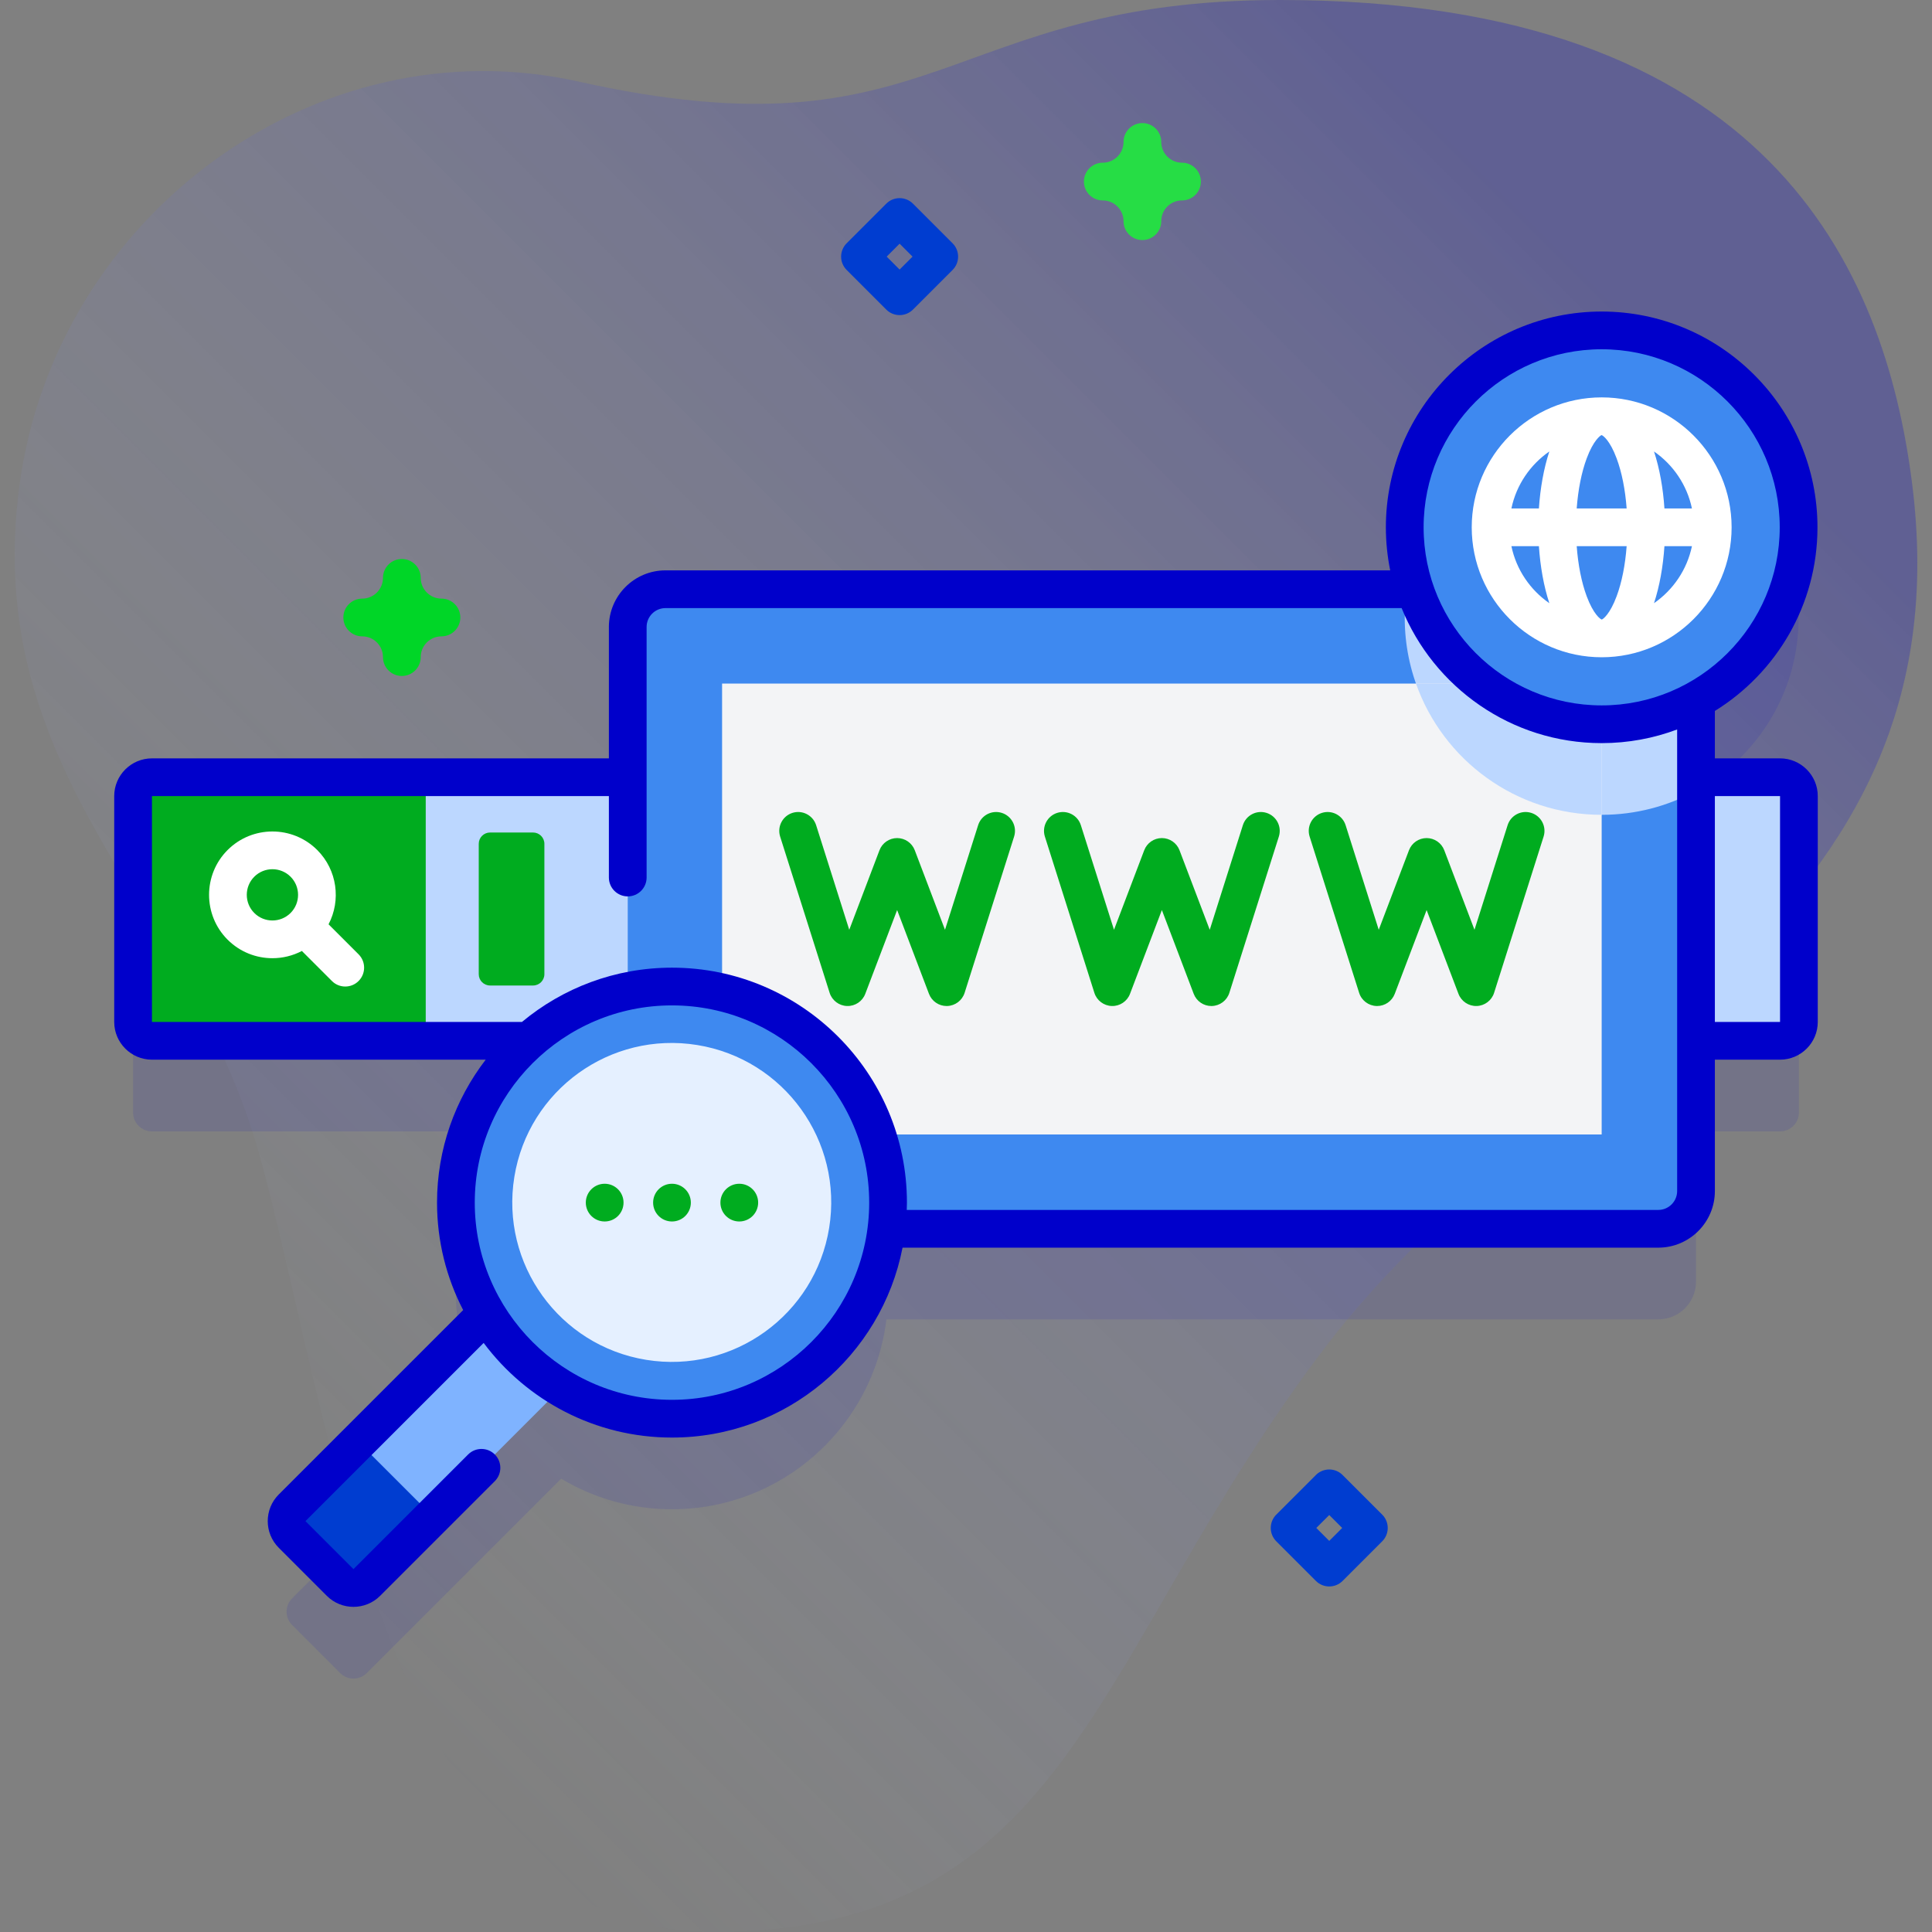 <svg width="136" height="136" viewBox="0 0 136 136" fill="none" xmlns="http://www.w3.org/2000/svg">
<rect x="0" y="0" width="136" height="136" fill="#808080" stroke="none"/>
<path d="M134.58 33.886C132.65 18.965 124.533 0 90.118 0C66.351 0 66.029 11.385 40.714 5.74C22.266 1.627 3.922 15.196 1.372 34.152C-1.379 54.6 13.413 63.975 18.215 81.132C23.395 99.638 27.115 136 50.164 136C75.578 136 76.89 116.334 93.352 94.756C109.191 73.993 138.674 65.542 134.58 33.886Z" fill="url(#paint0_linear_466_7585)" fill-opacity="0.25"/>
<path opacity="0.1" d="M125.304 61.087H119.388V55.666C123.691 53.313 126.61 48.745 126.61 43.495C126.61 35.839 120.403 29.633 112.747 29.633C105.091 29.633 98.885 35.839 98.885 43.495C98.885 45.018 99.134 46.483 99.588 47.853H46.846C45.377 47.853 44.189 49.043 44.189 50.51V61.087H10.696C9.962 61.087 9.368 61.681 9.368 62.415V78.313C9.368 79.046 9.962 79.641 10.696 79.641H37.227C34.079 82.427 32.092 86.496 32.092 91.031C32.092 93.883 32.879 96.55 34.244 98.831L20.563 112.513C20.044 113.032 20.044 113.872 20.563 114.391L23.942 117.771C24.461 118.29 25.302 118.29 25.821 117.771L39.502 104.09C41.783 105.455 44.451 106.242 47.303 106.242C55.079 106.242 61.488 100.405 62.398 92.874H116.731C118.198 92.874 119.388 91.684 119.388 90.218V79.641H125.304C126.037 79.641 126.632 79.046 126.632 78.313V62.415C126.632 61.682 126.037 61.087 125.304 61.087Z" fill="#0000CB"/>
<path d="M125.304 54.711H28.641V73.265H125.304C126.037 73.265 126.632 72.67 126.632 71.937V56.039C126.632 55.306 126.037 54.711 125.304 54.711Z" fill="#BCD7FF"/>
<path d="M28.64 73.265H10.697C9.963 73.265 9.369 72.671 9.369 71.937V56.039C9.369 55.306 9.963 54.711 10.697 54.711H28.64C29.374 54.711 29.969 55.306 29.969 56.039V71.937C29.969 72.671 29.374 73.265 28.64 73.265Z" fill="#00AC1F"/>
<path d="M25.242 67.178L23.128 65.064C24.01 63.381 23.744 61.249 22.332 59.836C20.592 58.096 17.761 58.096 16.021 59.836C14.282 61.575 14.282 64.406 16.021 66.146C16.891 67.016 18.034 67.451 19.177 67.451C19.89 67.451 20.603 67.281 21.25 66.942L23.364 69.056C23.623 69.316 23.963 69.445 24.303 69.445C24.643 69.445 24.983 69.316 25.242 69.056C25.761 68.538 25.761 67.697 25.242 67.178ZM17.9 64.268C17.196 63.564 17.196 62.419 17.9 61.715C18.252 61.363 18.714 61.187 19.177 61.187C19.639 61.187 20.102 61.363 20.454 61.715C21.158 62.419 21.158 63.564 20.454 64.268C19.75 64.972 18.604 64.972 17.9 64.268Z" fill="white"/>
<path d="M37.524 69.373H34.497C34.057 69.373 33.7 69.016 33.7 68.576V59.4C33.7 58.96 34.057 58.603 34.497 58.603H37.524C37.964 58.603 38.321 58.96 38.321 59.4V68.576C38.321 69.016 37.964 69.373 37.524 69.373Z" fill="#00AC1F"/>
<path d="M119.388 44.135V83.843C119.388 85.309 118.198 86.499 116.731 86.499H46.846C45.377 86.499 44.189 85.309 44.189 83.843V44.135C44.189 42.669 45.377 41.478 46.846 41.478H116.731C118.198 41.478 119.388 42.669 119.388 44.135Z" fill="#3E89F0"/>
<path d="M119.388 44.135V55.666C117.414 56.744 115.154 57.358 112.747 57.358C105.092 57.358 98.884 51.153 98.884 43.495C98.884 42.809 98.934 42.137 99.03 41.478H116.731C118.198 41.478 119.388 42.669 119.388 44.135Z" fill="#BCD7FF"/>
<path d="M50.83 48.119H112.747V79.859H50.83V48.119Z" fill="#F3F4F6"/>
<path d="M112.747 48.119V57.358C106.712 57.358 101.577 53.503 99.675 48.119H112.747Z" fill="#BCD7FF"/>
<path d="M66.636 70.817C66.086 70.817 65.591 70.477 65.394 69.961L63.152 64.061L60.909 69.961C60.708 70.489 60.195 70.833 59.63 70.816C59.065 70.8 58.572 70.428 58.401 69.89L54.917 58.89C54.696 58.191 55.083 57.444 55.782 57.222C56.481 57.001 57.228 57.388 57.45 58.088L59.782 65.451L61.91 59.851C62.106 59.336 62.6 58.995 63.152 58.995C63.703 58.995 64.197 59.336 64.393 59.851L66.522 65.451L68.854 58.088C69.075 57.388 69.822 57.001 70.521 57.222C71.22 57.444 71.608 58.191 71.386 58.89L67.902 69.89C67.731 70.428 67.238 70.8 66.673 70.816C66.661 70.816 66.648 70.817 66.636 70.817Z" fill="#00AC1F"/>
<path d="M85.272 70.817C84.722 70.817 84.227 70.477 84.03 69.961L81.788 64.061L79.545 69.961C79.344 70.489 78.83 70.833 78.266 70.816C77.701 70.8 77.208 70.428 77.037 69.89L73.553 58.89C73.332 58.191 73.719 57.444 74.418 57.222C75.117 57.001 75.864 57.388 76.085 58.088L78.418 65.451L80.546 59.851C80.742 59.336 81.236 58.995 81.788 58.995C82.339 58.995 82.833 59.336 83.029 59.851L85.158 65.451L87.49 58.088C87.711 57.388 88.458 57.001 89.157 57.222C89.856 57.444 90.244 58.191 90.022 58.89L86.538 69.89C86.367 70.428 85.874 70.8 85.309 70.816C85.297 70.816 85.284 70.817 85.272 70.817Z" fill="#00AC1F"/>
<path d="M96.94 70.817C96.927 70.817 96.915 70.817 96.902 70.816C96.337 70.8 95.844 70.428 95.674 69.89L92.189 58.89C91.968 58.191 92.356 57.444 93.055 57.222C93.753 57.001 94.5 57.388 94.722 58.088L97.054 65.451L99.183 59.851C99.379 59.336 99.873 58.995 100.424 58.995C100.976 58.995 101.47 59.336 101.666 59.851L103.794 65.451L106.126 58.088C106.348 57.388 107.094 57.001 107.793 57.222C108.493 57.444 108.88 58.191 108.659 58.89L105.174 69.89C105.004 70.428 104.511 70.8 103.946 70.816C103.384 70.832 102.868 70.489 102.667 69.961L100.424 64.061L98.181 69.961C97.985 70.477 97.49 70.817 96.94 70.817Z" fill="#00AC1F"/>
<path d="M112.747 50.983C120.403 50.983 126.609 44.776 126.609 37.12C126.609 29.464 120.403 23.258 112.747 23.258C105.091 23.258 98.885 29.464 98.885 37.12C98.885 44.776 105.091 50.983 112.747 50.983Z" fill="#3E89F0"/>
<path d="M112.747 27.973C107.703 27.973 103.6 32.076 103.6 37.12C103.6 42.164 107.703 46.267 112.747 46.267C117.791 46.267 121.894 42.164 121.894 37.12C121.894 32.076 117.791 27.973 112.747 27.973ZM119.101 35.792H117.165C117.071 34.365 116.825 32.979 116.431 31.78C117.777 32.711 118.755 34.136 119.101 35.792ZM112.755 43.611C112.754 43.611 112.753 43.611 112.752 43.611C112.652 43.588 112.162 43.233 111.693 41.973C111.328 40.99 111.087 39.77 110.99 38.448H114.505C114.407 39.77 114.166 40.99 113.8 41.973C113.332 43.233 112.843 43.588 112.755 43.611ZM110.989 35.792C111.087 34.47 111.328 33.25 111.693 32.267C112.161 31.007 112.651 30.652 112.738 30.629H112.742C112.842 30.652 113.332 31.006 113.8 32.267C114.166 33.25 114.407 34.47 114.505 35.792H110.989ZM109.063 31.78C108.669 32.979 108.423 34.365 108.329 35.792H106.393C106.739 34.136 107.717 32.711 109.063 31.78ZM106.393 38.448H108.329C108.423 39.875 108.669 41.261 109.063 42.46C107.717 41.529 106.739 40.104 106.393 38.448ZM116.431 42.46C116.825 41.261 117.071 39.874 117.165 38.448H119.101C118.755 40.104 117.777 41.529 116.431 42.46Z" fill="white"/>
<path d="M25.213 101.488L37.749 88.951L43.007 94.209L30.471 106.745L28.838 106.707L25.48 103.349L25.213 101.488Z" fill="#7FB3FF"/>
<path d="M25.213 101.488L20.563 106.138C20.044 106.657 20.044 107.498 20.563 108.016L23.943 111.396C24.462 111.915 25.302 111.915 25.821 111.396L30.471 106.746L25.213 101.488Z" fill="#003DD0"/>
<path d="M47.303 99.867C55.703 99.867 62.514 93.057 62.514 84.656C62.514 76.255 55.703 69.445 47.303 69.445C38.902 69.445 32.092 76.255 32.092 84.656C32.092 93.057 38.902 99.867 47.303 99.867Z" fill="#3E89F0"/>
<path d="M58.367 86.44C59.359 80.32 55.202 74.555 49.083 73.563C42.963 72.571 37.198 76.728 36.206 82.847C35.214 88.967 39.371 94.732 45.49 95.724C51.61 96.716 57.375 92.559 58.367 86.44Z" fill="#E5F0FF"/>
<path d="M42.565 85.984C43.299 85.984 43.893 85.39 43.893 84.656C43.893 83.923 43.299 83.328 42.565 83.328C41.832 83.328 41.237 83.923 41.237 84.656C41.237 85.39 41.832 85.984 42.565 85.984Z" fill="#00AC1F"/>
<path d="M47.303 85.984C48.036 85.984 48.631 85.39 48.631 84.656C48.631 83.923 48.036 83.328 47.303 83.328C46.569 83.328 45.975 83.923 45.975 84.656C45.975 85.39 46.569 85.984 47.303 85.984Z" fill="#00AC1F"/>
<path d="M52.041 85.984C52.774 85.984 53.369 85.39 53.369 84.656C53.369 83.923 52.774 83.328 52.041 83.328C51.307 83.328 50.712 83.923 50.712 84.656C50.712 85.39 51.307 85.984 52.041 85.984Z" fill="#00AC1F"/>
<path d="M125.303 53.384H120.716V50.046C125.046 47.367 127.938 42.576 127.938 37.12C127.938 28.744 121.123 21.93 112.747 21.93C104.371 21.93 97.556 28.744 97.556 37.12C97.556 38.157 97.662 39.171 97.861 40.15H46.845C44.648 40.15 42.861 41.938 42.861 44.135V53.384H10.697C9.232 53.384 8.04 54.575 8.04 56.04V71.938C8.04 73.403 9.232 74.594 10.697 74.594H34.19C32.044 77.384 30.764 80.872 30.764 84.656C30.764 87.381 31.43 89.951 32.603 92.22L19.624 105.199C18.588 106.234 18.588 107.92 19.624 108.955L23.003 112.335C23.521 112.853 24.201 113.112 24.882 113.112C25.562 113.112 26.242 112.853 26.76 112.335L34.831 104.264C35.35 103.745 35.35 102.904 34.831 102.385C34.313 101.867 33.472 101.867 32.953 102.385L24.882 110.457L21.502 107.077L34.046 94.533C37.064 98.574 41.883 101.195 47.303 101.195C55.338 101.195 62.049 95.434 63.533 87.827H116.731C118.928 87.827 120.716 86.04 120.716 83.843V74.594H125.303C126.768 74.594 127.959 73.402 127.959 71.938V56.04C127.959 54.575 126.768 53.384 125.303 53.384ZM112.747 24.586C119.659 24.586 125.281 30.209 125.281 37.12C125.281 44.032 119.659 49.655 112.747 49.655C105.835 49.655 100.213 44.032 100.213 37.12C100.213 30.209 105.835 24.586 112.747 24.586ZM47.303 98.538C39.648 98.538 33.42 92.311 33.42 84.656C33.42 77.001 39.648 70.773 47.303 70.773C54.958 70.773 61.185 77.001 61.185 84.656C61.185 92.311 54.958 98.538 47.303 98.538ZM118.06 83.843C118.06 84.575 117.464 85.171 116.731 85.171H63.829C63.834 84.999 63.842 84.829 63.842 84.656C63.842 75.536 56.422 68.117 47.303 68.117C43.292 68.117 39.61 69.554 36.743 71.938H10.697V56.04H42.861V61.772C42.861 62.505 43.456 63.1 44.189 63.1C44.923 63.1 45.517 62.505 45.517 61.772V44.135C45.517 43.402 46.113 42.806 46.845 42.806H98.665C100.921 48.373 106.381 52.311 112.747 52.311C114.615 52.311 116.405 51.97 118.06 51.35V83.843ZM125.303 71.938H120.716V56.04H125.303V71.938Z" fill="#0000CB"/>
<path d="M28.287 47.584C27.554 47.584 26.959 46.989 26.959 46.256C26.959 45.45 26.304 44.795 25.498 44.795C24.765 44.795 24.17 44.2 24.17 43.467C24.17 42.733 24.765 42.139 25.498 42.139C26.304 42.139 26.959 41.483 26.959 40.678C26.959 39.944 27.554 39.35 28.287 39.35C29.021 39.35 29.616 39.944 29.616 40.678C29.616 41.483 30.271 42.139 31.076 42.139C31.81 42.139 32.404 42.733 32.404 43.467C32.404 44.2 31.81 44.795 31.076 44.795C30.271 44.795 29.616 45.45 29.616 46.256C29.616 46.989 29.021 47.584 28.287 47.584Z" fill="#00D627"/>
<path d="M80.417 16.898C79.683 16.898 79.089 16.304 79.089 15.57C79.089 14.765 78.433 14.109 77.628 14.109C76.894 14.109 76.3 13.515 76.3 12.781C76.3 12.048 76.894 11.453 77.628 11.453C78.433 11.453 79.089 10.798 79.089 9.992C79.089 9.259 79.683 8.664 80.417 8.664C81.15 8.664 81.745 9.259 81.745 9.992C81.745 10.798 82.4 11.453 83.206 11.453C83.939 11.453 84.534 12.048 84.534 12.781C84.534 13.515 83.939 14.109 83.206 14.109C82.4 14.109 81.745 14.765 81.745 15.57C81.745 16.304 81.15 16.898 80.417 16.898Z" fill="#26DD45"/>
<path d="M63.327 22.181C62.987 22.181 62.647 22.052 62.388 21.793L59.599 19.003C59.08 18.485 59.08 17.644 59.599 17.125L62.388 14.336C62.906 13.818 63.747 13.818 64.266 14.336L67.055 17.125C67.574 17.644 67.574 18.485 67.055 19.003L64.266 21.793C64.007 22.052 63.667 22.181 63.327 22.181ZM62.416 18.064L63.327 18.975L64.238 18.064L63.327 17.153L62.416 18.064Z" fill="#003DD0"/>
<path d="M93.57 111.676C93.23 111.676 92.89 111.546 92.631 111.287L89.842 108.498C89.323 107.979 89.323 107.138 89.842 106.619L92.631 103.83C93.15 103.312 93.99 103.312 94.509 103.83L97.298 106.619C97.817 107.138 97.817 107.979 97.298 108.498L94.509 111.287C94.25 111.546 93.91 111.676 93.57 111.676ZM92.659 107.558L93.57 108.469L94.481 107.558L93.57 106.648L92.659 107.558Z" fill="#003DD0"/>
<defs>
<linearGradient id="paint0_linear_466_7585" x1="9.347" y1="103.2" x2="112.866" y2="-0.318" gradientUnits="userSpaceOnUse">
<stop stop-color="#D1E4FF" stop-opacity="0"/>
<stop offset="0.904" stop-color="#0000CB"/>
</linearGradient>
</defs>
</svg>
